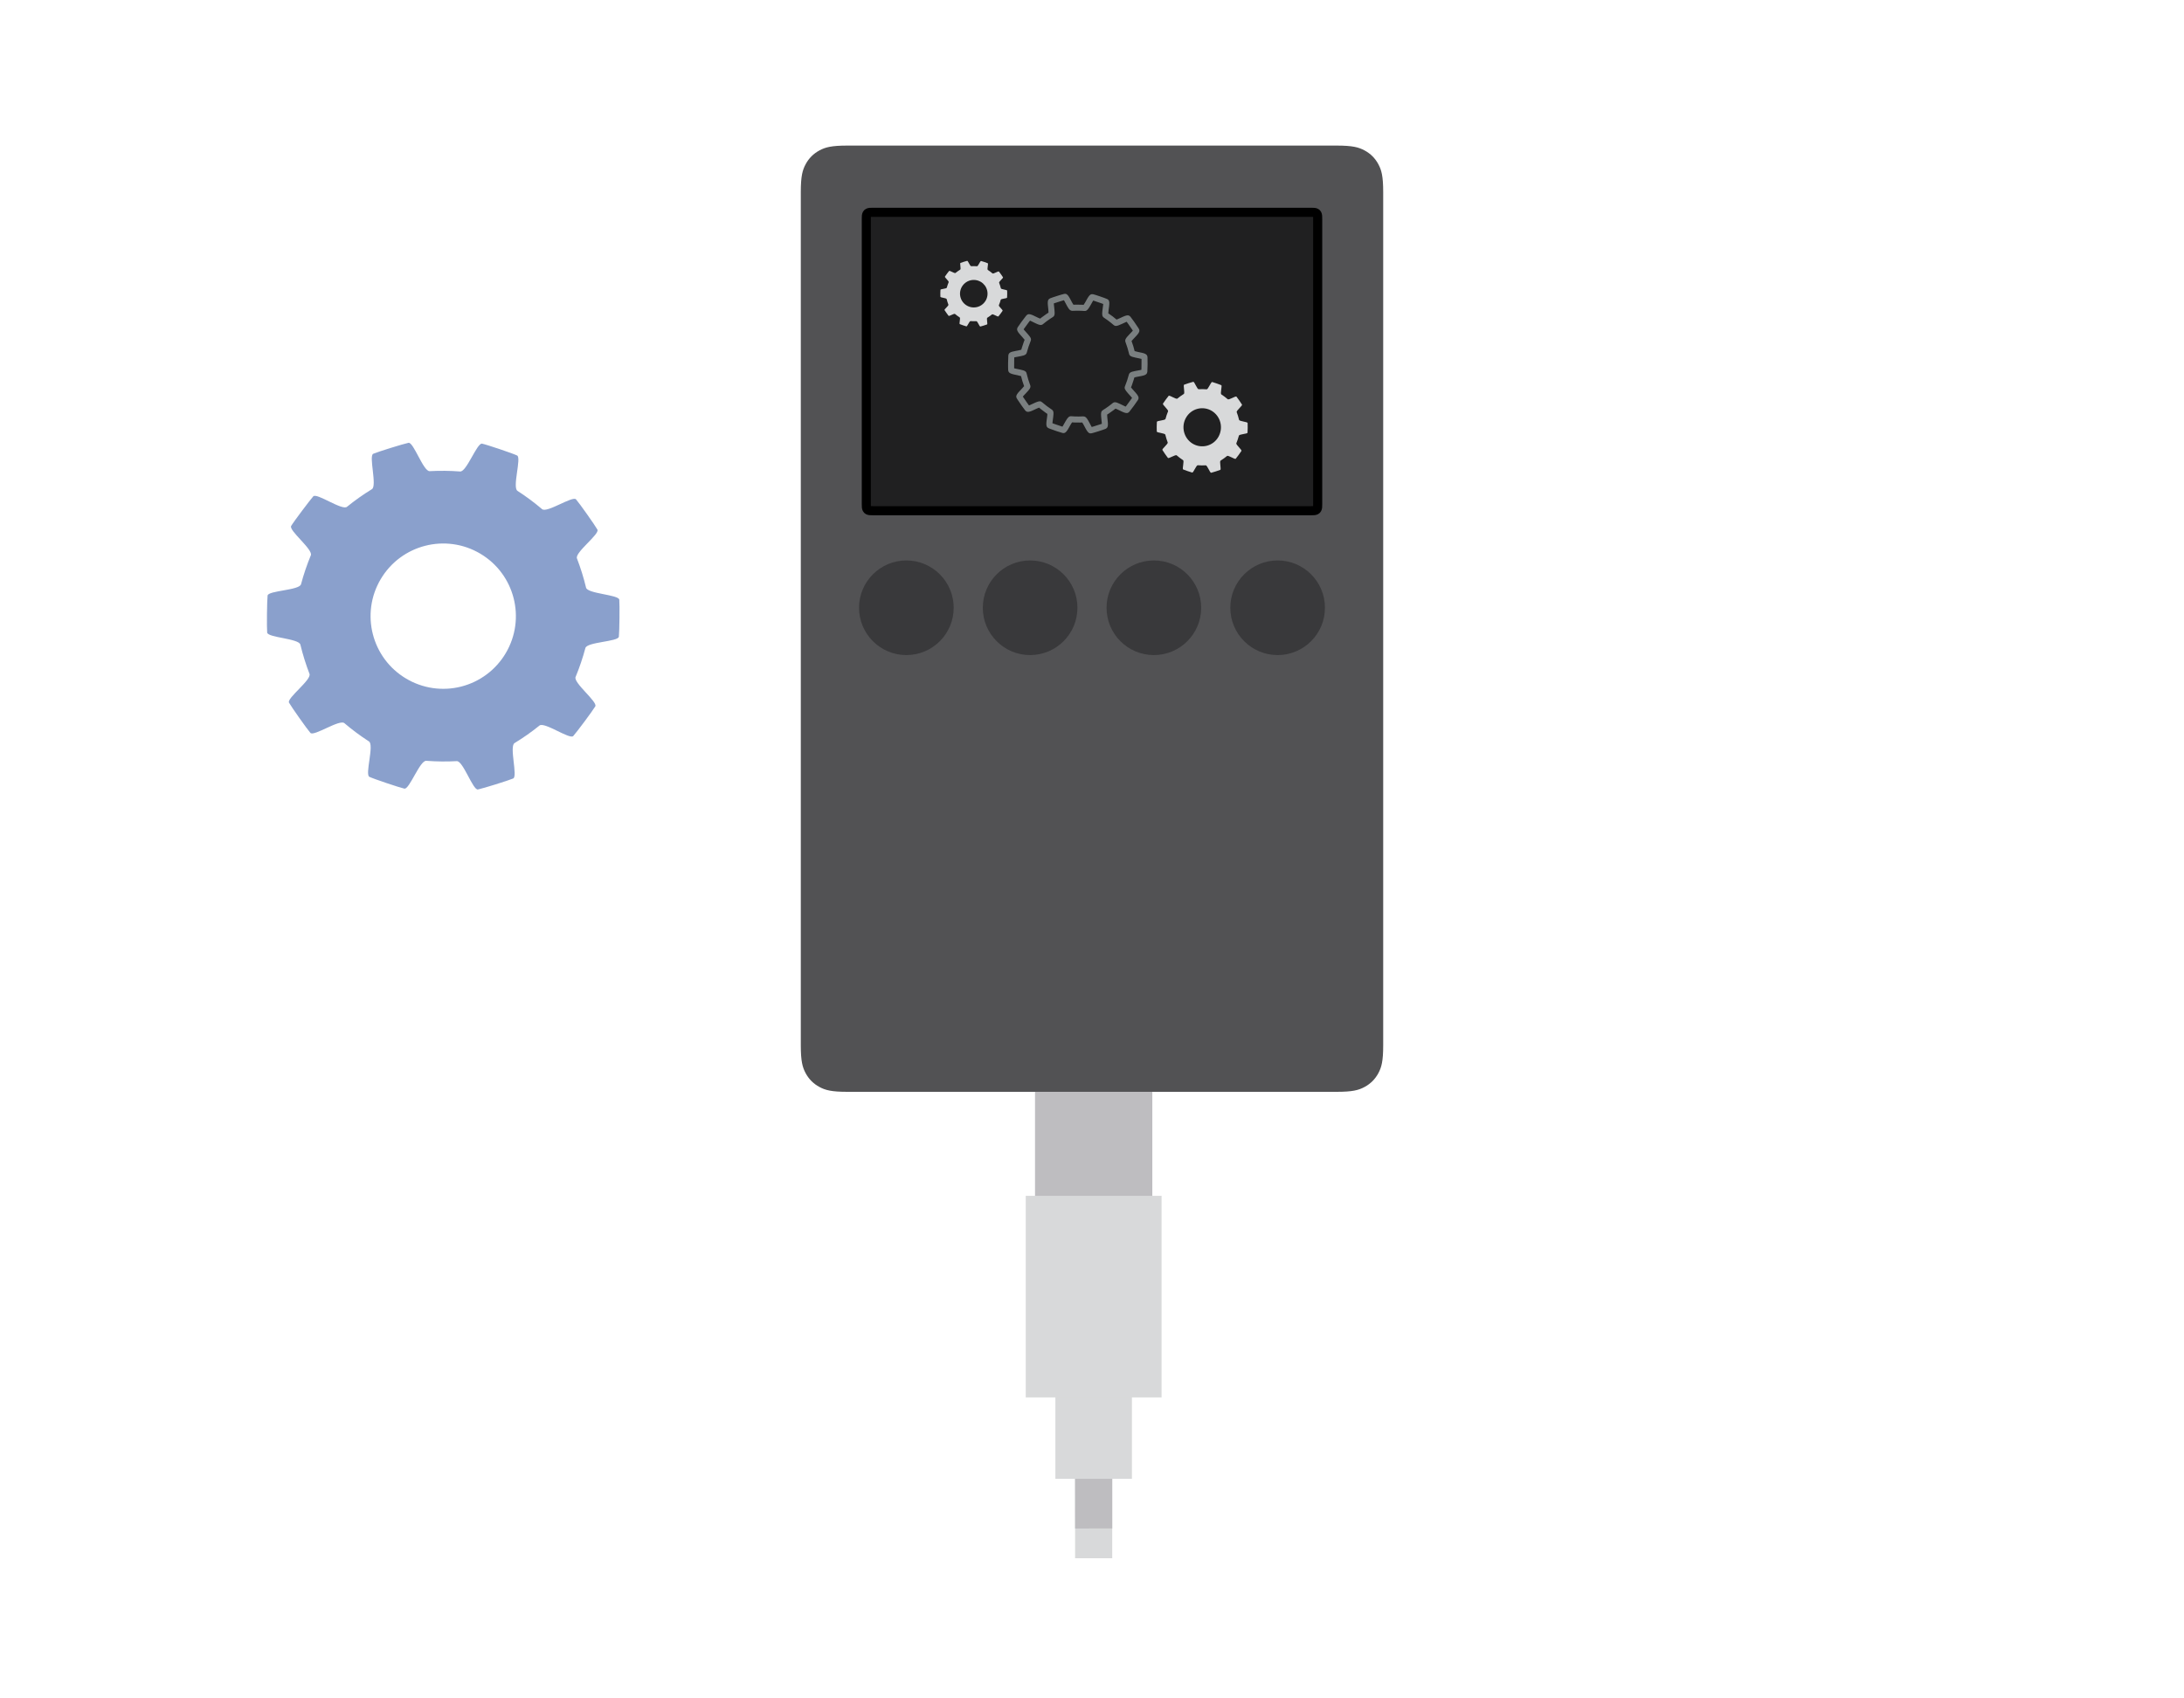 <svg width="360" height="280" viewBox="0 0 360 280" fill="none" xmlns="http://www.w3.org/2000/svg">
<path d="M183.334 219.512V256.897H177.214V219.512H183.334Z" fill="#D8D9DA"/>
<path d="M170.608 179.595H189.943V215.815H170.608V179.595ZM183.32 225.087L183.337 251.983L177.217 251.987L177.2 225.091L183.32 225.087Z" fill="#BEBDC0"/>
<path d="M173.965 206.897H186.583V243.804H173.965V206.897Z" fill="#D8D9DA"/>
<path d="M169.081 197.147H191.468V230.382H169.081V197.147Z" fill="#D8D9DA"/>
<path fill-rule="evenodd" clip-rule="evenodd" d="M139.692 24H220.308C222.983 24 223.953 24.279 224.931 24.801C225.908 25.324 226.676 26.092 227.199 27.07C227.722 28.047 228 29.017 228 31.692V172.308C228 174.983 227.722 175.953 227.199 176.931C226.676 177.908 225.908 178.676 224.931 179.199C223.953 179.722 222.983 180 220.308 180H139.692C137.017 180 136.047 179.722 135.069 179.199C134.092 178.676 133.324 177.908 132.801 176.931C132.278 175.953 132 174.983 132 172.308V31.692C132 29.017 132.278 28.047 132.801 27.07C133.324 26.092 134.092 25.324 135.069 24.801C136.047 24.279 137.017 24 139.692 24Z" fill="#525254"/>
<path d="M149.401 107.997C153.708 107.997 157.201 104.504 157.201 100.197C157.201 95.889 153.708 92.397 149.401 92.397C145.093 92.397 141.601 95.889 141.601 100.197C141.601 104.504 145.093 107.997 149.401 107.997Z" fill="#39393B"/>
<path d="M169.8 107.997C174.108 107.997 177.6 104.504 177.6 100.197C177.6 95.889 174.108 92.397 169.8 92.397C165.492 92.397 162 95.889 162 100.197C162 104.504 165.492 107.997 169.8 107.997Z" fill="#39393B"/>
<path d="M190.199 107.997C194.507 107.997 197.999 104.504 197.999 100.197C197.999 95.889 194.507 92.397 190.199 92.397C185.892 92.397 182.399 95.889 182.399 100.197C182.399 104.504 185.892 107.997 190.199 107.997Z" fill="#39393B"/>
<path d="M210.599 107.997C214.907 107.997 218.399 104.504 218.399 100.197C218.399 95.889 214.907 92.397 210.599 92.397C206.291 92.397 202.799 95.889 202.799 100.197C202.799 104.504 206.291 107.997 210.599 107.997Z" fill="#39393B"/>
<path fill-rule="evenodd" clip-rule="evenodd" d="M216.182 35C216.58 35.001 216.751 35.011 216.914 35.098C216.995 35.142 217.058 35.205 217.102 35.286C217.195 35.46 217.2 35.645 217.2 36.107V83.092C217.2 83.555 217.195 83.739 217.102 83.913C217.058 83.994 216.995 84.058 216.914 84.101C216.74 84.194 216.555 84.2 216.093 84.2H143.908C143.445 84.2 143.261 84.194 143.087 84.101C143.006 84.058 142.942 83.994 142.899 83.913C142.806 83.739 142.8 83.555 142.8 83.092L142.8 36.018C142.801 35.62 142.812 35.448 142.899 35.286C142.942 35.205 143.006 35.142 143.087 35.098C143.261 35.005 143.445 34.999 143.908 34.999L216.182 35Z" fill="#202021" stroke="black" stroke-width="1.5"/>
<path d="M164.975 47.526C164.9 47.217 164.805 46.913 164.69 46.616C164.612 46.434 165.407 45.848 165.33 45.713C165.12 45.389 164.897 45.075 164.661 44.769C164.555 44.647 163.745 45.208 163.598 45.072C163.355 44.866 163.098 44.676 162.83 44.504C162.658 44.402 162.958 43.465 162.816 43.397C162.674 43.329 161.877 43.062 161.721 43.027C161.565 42.99 161.235 43.922 161.038 43.897C160.722 43.872 160.405 43.868 160.088 43.886C159.888 43.904 159.575 42.969 159.423 43.001C159.271 43.033 158.468 43.281 158.321 43.344C158.174 43.406 158.449 44.352 158.278 44.449C158.007 44.615 157.748 44.799 157.501 44.999C157.353 45.127 156.554 44.554 156.444 44.673C156.334 44.792 155.839 45.46 155.756 45.599C155.673 45.739 156.457 46.34 156.373 46.526C156.252 46.817 156.15 47.116 156.068 47.421C156.024 47.617 155.044 47.62 155.021 47.778C154.998 47.938 154.993 48.774 155.009 48.93C155.024 49.086 156.008 49.116 156.046 49.314C156.121 49.624 156.216 49.928 156.33 50.224C156.408 50.407 155.612 50.993 155.69 51.121C155.769 51.249 156.251 51.943 156.358 52.065C156.466 52.187 157.275 51.626 157.422 51.762C157.665 51.968 157.922 52.158 158.189 52.33C158.362 52.432 158.062 53.369 158.204 53.435C158.346 53.502 159.143 53.772 159.298 53.808C159.452 53.844 159.785 52.912 159.981 52.938C160.298 52.962 160.616 52.966 160.933 52.948C161.131 52.93 161.445 53.865 161.597 53.833C161.749 53.801 162.55 53.553 162.699 53.49C162.847 53.428 162.571 52.482 162.742 52.385C163.012 52.219 163.272 52.035 163.518 51.835C163.666 51.707 164.466 52.28 164.576 52.161C164.686 52.041 165.181 51.374 165.264 51.235C165.347 51.095 164.562 50.492 164.649 50.318C164.77 50.027 164.872 49.728 164.954 49.423C164.998 49.227 165.978 49.224 166.001 49.066C166.024 48.907 166.029 48.07 166.014 47.914C165.999 47.758 165.014 47.721 164.975 47.526ZM162.465 49.574C162.237 49.96 161.898 50.27 161.494 50.465C161.089 50.659 160.635 50.728 160.191 50.665C159.746 50.602 159.33 50.407 158.996 50.108C158.662 49.808 158.424 49.416 158.312 48.98C158.201 48.545 158.221 48.087 158.371 47.663C158.52 47.24 158.792 46.87 159.151 46.601C159.51 46.332 159.942 46.175 160.39 46.151C160.839 46.127 161.284 46.237 161.67 46.466C162.188 46.773 162.562 47.274 162.711 47.857C162.86 48.44 162.771 49.059 162.464 49.577V49.574H162.465ZM204.239 69.211C204.139 68.783 204.01 68.362 203.854 67.951C203.748 67.698 204.831 66.888 204.725 66.701C204.44 66.253 204.137 65.817 203.816 65.394C203.672 65.228 202.569 66 202.369 65.813C202.039 65.528 201.69 65.265 201.324 65.026C201.089 64.884 201.499 63.587 201.305 63.496C200.816 63.302 200.319 63.13 199.815 62.98C199.602 62.93 199.153 64.22 198.885 64.184C198.455 64.15 198.022 64.145 197.591 64.17C197.321 64.195 196.895 62.9 196.688 62.944C196.182 63.082 195.682 63.24 195.188 63.419C194.988 63.506 195.363 64.815 195.129 64.949C194.761 65.18 194.409 65.435 194.072 65.712C193.872 65.889 192.784 65.095 192.634 65.26C192.484 65.425 191.81 66.35 191.697 66.543C191.584 66.736 192.647 67.568 192.535 67.816C192.37 68.22 192.231 68.634 192.119 69.056C192.059 69.326 190.726 69.329 190.694 69.549C190.663 69.769 190.656 70.929 190.677 71.144C190.697 71.358 192.037 71.401 192.089 71.675C192.192 72.104 192.321 72.525 192.476 72.937C192.582 73.188 191.499 73.991 191.605 74.186C191.888 74.635 192.192 75.071 192.514 75.493C192.66 75.662 193.761 74.886 193.961 75.073C194.291 75.359 194.641 75.621 195.006 75.86C195.241 76.002 194.831 77.299 195.025 77.393C195.218 77.487 196.303 77.857 196.515 77.906C196.728 77.956 197.177 76.666 197.443 76.702C197.874 76.736 198.307 76.74 198.739 76.716C199.009 76.691 199.435 77.986 199.642 77.942C200.149 77.804 200.649 77.646 201.142 77.467C201.344 77.378 200.967 76.071 201.201 75.937C201.568 75.707 201.921 75.453 202.256 75.177C202.458 74.999 203.546 75.791 203.696 75.627C203.846 75.461 204.52 74.537 204.633 74.343C204.746 74.15 203.683 73.318 203.795 73.07C203.961 72.666 204.1 72.252 204.211 71.83C204.271 71.558 205.604 71.555 205.636 71.335C205.667 71.115 205.674 69.957 205.653 69.741C205.633 69.524 204.293 69.477 204.239 69.211ZM200.823 72.046C200.621 72.399 200.349 72.708 200.026 72.955C199.702 73.202 199.332 73.382 198.938 73.484C198.544 73.586 198.133 73.609 197.73 73.55C197.327 73.492 196.94 73.354 196.591 73.144C195.124 72.258 194.641 70.33 195.511 68.838C195.714 68.485 195.985 68.175 196.308 67.928C196.632 67.681 197.001 67.501 197.395 67.399C197.789 67.296 198.199 67.273 198.602 67.331C199.005 67.389 199.392 67.527 199.741 67.737C200.45 68.166 200.96 68.859 201.16 69.663C201.363 70.471 201.242 71.326 200.823 72.046Z" fill="#D8D9DA"/>
<path d="M171.167 67.11L171.548 67.429C171.809 67.64 172.074 67.84 172.344 68.031L172.637 68.231V68.293L172.629 68.456L172.608 68.666L172.512 69.386C172.499 69.486 172.489 69.587 172.482 69.688L172.478 69.755C172.458 70.178 172.508 70.431 172.838 70.591L173.031 70.672C173.571 70.886 174.831 71.312 175.136 71.379C175.508 71.459 175.699 71.282 175.948 70.912L176.039 70.772L176.149 70.585L176.436 70.072L176.503 69.956C176.589 69.811 176.657 69.707 176.716 69.63L177.054 69.652C177.386 69.667 177.715 69.671 178.043 69.664L178.386 69.65C178.426 69.701 178.472 69.772 178.526 69.864L178.752 70.277L178.97 70.687C179.032 70.801 179.07 70.863 179.124 70.949C179.365 71.326 179.555 71.509 179.932 71.432C180.283 71.361 181.907 70.846 182.232 70.703C182.538 70.569 182.615 70.35 182.622 69.999V69.877C182.62 69.782 182.615 69.687 182.606 69.593L182.52 68.782C182.507 68.658 182.5 68.533 182.5 68.408L182.502 68.344L182.792 68.159C183.068 67.975 183.336 67.783 183.597 67.583L183.867 67.368L183.912 67.382C183.979 67.405 184.054 67.435 184.147 67.477L184.543 67.666L184.936 67.857C185.054 67.913 185.13 67.945 185.224 67.981C185.631 68.137 185.895 68.171 186.15 67.885C186.39 67.617 187.403 66.233 187.585 65.923C187.755 65.633 187.687 65.407 187.482 65.111L187.408 65.009C187.345 64.924 187.279 64.843 187.209 64.764L186.69 64.181C186.628 64.11 186.568 64.036 186.51 63.961L186.467 63.901C186.443 63.865 186.444 63.869 186.38 64.009L186.565 63.533C186.683 63.217 186.788 62.9 186.883 62.581L186.979 62.237L187.035 62.217L187.19 62.175C187.249 62.161 187.315 62.146 187.393 62.131L188.119 61.995C188.277 61.964 188.39 61.937 188.499 61.904C188.862 61.793 189.081 61.657 189.121 61.305C189.161 60.95 189.181 59.216 189.148 58.858C189.117 58.507 188.902 58.365 188.545 58.246L188.375 58.196C188.343 58.187 188.311 58.179 188.278 58.171L187.565 58.019C187.402 57.987 187.24 57.947 187.081 57.897L187.026 57.877L187.068 58.04C186.914 57.383 186.716 56.738 186.478 56.107L186.526 56.212C186.532 56.22 186.536 56.219 186.542 56.213L186.552 56.2C186.593 56.144 186.644 56.082 186.709 56.007L187.011 55.681L187.321 55.353C187.391 55.277 187.437 55.223 187.485 55.164L187.522 55.118C187.794 54.777 187.905 54.538 187.723 54.21L187.613 54.03C187.299 53.536 186.533 52.443 186.331 52.209C186.107 51.949 185.869 51.945 185.527 52.054L185.409 52.094C185.314 52.128 185.238 52.159 185.119 52.212L184.668 52.421C184.526 52.489 184.381 52.552 184.235 52.612L184.087 52.665C184.047 52.678 184.055 52.678 184.17 52.785C183.667 52.348 183.134 51.945 182.577 51.579L182.658 51.627C182.684 51.639 182.69 51.634 182.692 51.617V51.594C182.694 51.472 182.708 51.323 182.737 51.094L182.818 50.5C182.838 50.342 182.847 50.245 182.852 50.133C182.872 49.71 182.822 49.457 182.49 49.298C182.164 49.142 180.54 48.584 180.192 48.51C179.858 48.439 179.67 48.575 179.455 48.872L179.382 48.977C179.333 49.049 179.286 49.123 179.242 49.199L178.894 49.817L178.827 49.933C178.763 50.045 178.691 50.154 178.613 50.257L178.276 50.237C177.946 50.222 177.616 50.218 177.286 50.225L176.944 50.238C176.871 50.138 176.805 50.034 176.747 49.925L176.36 49.201C176.312 49.111 176.261 49.024 176.206 48.939C175.965 48.562 175.775 48.379 175.398 48.456C175.048 48.527 173.425 49.04 173.098 49.184C172.792 49.317 172.715 49.537 172.708 49.888V50.011C172.71 50.101 172.714 50.184 172.724 50.294L172.809 51.105C172.824 51.266 172.83 51.381 172.829 51.479L172.827 51.543L172.537 51.73C172.26 51.915 171.992 52.109 171.73 52.31L171.46 52.525L171.418 52.512C171.305 52.471 171.194 52.424 171.085 52.372L170.328 52.006C170.273 51.98 170.218 51.956 170.162 51.934L170.108 51.913C169.698 51.755 169.433 51.723 169.179 52.015L169.042 52.182C168.674 52.649 167.894 53.713 167.745 53.969C167.575 54.259 167.644 54.486 167.848 54.781L167.993 54.975C168.042 55.036 168.095 55.099 168.177 55.191L168.463 55.51C168.632 55.698 168.741 55.825 168.818 55.929L168.861 55.989C168.885 56.024 168.884 56.019 168.948 55.879L168.763 56.355C168.646 56.669 168.54 56.987 168.444 57.308L168.347 57.652L168.293 57.671C168.134 57.717 167.972 57.754 167.809 57.782L167.486 57.841C167.266 57.876 167.048 57.923 166.833 57.984C166.468 58.094 166.249 58.23 166.209 58.583C166.169 58.938 166.149 60.672 166.182 61.03C166.213 61.38 166.428 61.523 166.784 61.641C166.89 61.677 167.004 61.707 167.159 61.742L167.765 61.869C167.992 61.917 168.134 61.952 168.248 61.991L168.302 62.01L168.261 61.848C168.421 62.521 168.616 63.158 168.851 63.781L168.804 63.676C168.798 63.668 168.794 63.668 168.787 63.675L168.681 63.81C168.612 63.892 168.541 63.972 168.467 64.05L167.919 64.636C167.879 64.681 167.846 64.722 167.808 64.77C167.536 65.111 167.425 65.35 167.607 65.678L167.717 65.858C168.031 66.352 168.797 67.445 168.999 67.679C169.223 67.939 169.461 67.943 169.803 67.834L170.03 67.754C170.101 67.725 170.176 67.692 170.286 67.642L170.907 67.356C170.978 67.324 171.04 67.298 171.095 67.276L171.243 67.224C171.263 67.217 171.271 67.214 171.26 67.199L171.167 67.11ZM174.8 49.665L175.373 49.493L175.493 49.7L175.805 50.287L175.965 50.576C176.243 51.053 176.435 51.246 176.775 51.246L176.871 51.241C177.313 51.217 177.767 51.215 178.224 51.235L178.68 51.263C179.1 51.313 179.304 51.097 179.674 50.466L180.138 49.65L180.202 49.549L180.308 49.582C180.641 49.687 181.14 49.856 181.525 49.995L181.85 50.114L181.84 50.25L181.719 51.175C181.632 51.892 181.663 52.155 181.964 52.372L182.039 52.422C182.417 52.67 182.789 52.942 183.147 53.232L183.502 53.529C183.836 53.842 184.092 53.787 184.918 53.407L185.599 53.094L185.717 53.046L186.063 53.527C186.28 53.836 186.519 54.183 186.679 54.426L186.731 54.505L186.65 54.603C186.561 54.702 186.47 54.8 186.377 54.896L186.232 55.048C185.528 55.792 185.358 56.026 185.551 56.479C185.763 57.043 185.946 57.64 186.09 58.247C186.168 58.668 186.37 58.783 187.163 58.957L187.825 59.094L188.103 59.158L188.161 59.174L188.164 59.297C188.168 59.642 188.164 60.15 188.154 60.56L188.141 60.965L187.906 61.018L187.143 61.16C186.357 61.314 186.143 61.43 186.046 61.864C185.893 62.448 185.696 63.038 185.462 63.613C185.29 63.988 185.39 64.21 185.885 64.781L186.463 65.43L186.601 65.6L186.547 65.68C186.34 65.978 186.007 66.436 185.748 66.78L185.553 67.035L185.433 66.985L184.601 66.583C183.901 66.253 183.662 66.223 183.333 66.518C182.99 66.798 182.623 67.07 182.242 67.324L181.856 67.572C181.512 67.772 181.449 67.99 181.505 68.668L181.611 69.703L181.62 69.866L181.51 69.906C181.177 70.019 180.676 70.18 180.284 70.298L179.956 70.394L179.836 70.188L179.526 69.601L179.364 69.312C179.087 68.835 178.894 68.642 178.554 68.643L178.458 68.648C178.017 68.672 177.562 68.674 177.106 68.654L176.649 68.626C176.231 68.576 176.026 68.791 175.656 69.423L175.192 70.239L175.128 70.339L175.051 70.316C174.625 70.18 174.201 70.037 173.78 69.886L173.478 69.774L173.497 69.569L173.609 68.729C173.707 67.933 173.665 67.692 173.286 67.464C172.788 67.136 172.296 66.764 171.828 66.36C171.538 66.09 171.308 66.094 170.714 66.347L169.792 66.768L169.612 66.841L169.267 66.361C169.058 66.064 168.852 65.764 168.651 65.462L168.598 65.381L168.761 65.196L169.098 64.839C169.754 64.147 169.945 63.896 169.813 63.498L169.78 63.41C169.563 62.832 169.383 62.241 169.24 61.641C169.162 61.221 168.959 61.105 168.167 60.931L167.503 60.794C167.41 60.775 167.318 60.753 167.226 60.73L167.168 60.713L167.166 60.591C167.162 60.246 167.166 59.738 167.176 59.328L167.188 58.922L167.332 58.889L168.187 58.729C168.975 58.574 169.187 58.459 169.282 58.021C169.435 57.441 169.632 56.851 169.866 56.276C170.038 55.901 169.938 55.678 169.443 55.108L168.867 54.461L168.728 54.29L168.779 54.218C168.983 53.926 169.317 53.471 169.579 53.123L169.781 52.859L169.897 52.909L170.729 53.312C171.377 53.617 171.629 53.665 171.926 53.435L171.996 53.377C172.34 53.093 172.706 52.82 173.089 52.564L173.475 52.314C173.843 52.101 173.889 51.866 173.811 51.067L173.718 50.185L173.709 50.02L173.82 49.982C174.086 49.891 174.46 49.77 174.8 49.665Z" fill="#7A7F80"/>
<path d="M94.881 111.599C95.521 110.053 96.058 108.467 96.489 106.85C96.723 105.82 101.913 105.804 102.01 104.967C102.108 104.13 102.158 99.715 102.08 98.872C102.002 98.03 96.795 97.893 96.6 96.87C96.207 95.239 95.708 93.635 95.106 92.069C94.692 91.109 98.892 88.049 98.475 87.309C98.058 86.569 95.515 82.969 94.953 82.33C94.392 81.69 90.122 84.644 89.343 83.93C88.066 82.842 86.719 81.84 85.309 80.93C84.397 80.374 85.997 75.448 85.234 75.09C84.472 74.73 80.28 73.315 79.46 73.142C78.64 72.97 76.892 77.849 75.844 77.729C74.178 77.602 72.506 77.583 70.837 77.674C69.791 77.771 68.167 72.836 67.334 73.004C66.503 73.17 62.305 74.474 61.524 74.811C60.742 75.148 62.208 80.13 61.293 80.653C59.867 81.526 58.499 82.493 57.201 83.548C56.419 84.235 52.194 81.201 51.638 81.829C51.081 82.458 48.433 85.966 47.994 86.709C47.554 87.451 51.671 90.616 51.232 91.559C50.593 93.106 50.054 94.692 49.621 96.308C49.396 97.334 44.205 97.351 44.108 98.188C44.01 99.025 43.96 103.44 44.038 104.283C44.116 105.126 49.323 105.262 49.515 106.288C49.911 107.918 50.411 109.521 51.012 111.087C51.423 112.049 47.226 115.107 47.643 115.846C48.06 116.586 50.603 120.186 51.165 120.826C51.727 121.465 55.997 118.514 56.775 119.228C58.053 120.315 59.401 121.317 60.809 122.228C61.719 122.767 60.122 127.707 60.884 128.068C61.646 128.43 65.838 129.84 66.659 130.016C67.479 130.191 69.226 125.306 70.275 125.429C71.941 125.555 73.613 125.574 75.282 125.484C76.328 125.384 77.952 130.319 78.784 130.152C79.615 129.985 83.816 128.678 84.594 128.342C85.374 128.005 83.91 123.022 84.825 122.5C86.25 121.632 87.617 120.671 88.915 119.623C89.696 118.933 93.921 121.968 94.492 121.343C95.062 120.717 97.685 117.193 98.124 116.455C98.564 115.718 94.444 112.539 94.881 111.598V111.599ZM66.948 111.877C61.261 108.501 59.387 101.155 62.761 95.468C66.136 89.781 73.481 87.906 79.17 91.28C84.857 94.654 86.733 102 83.36 107.687C82.559 109.042 81.499 110.225 80.24 111.168C78.981 112.112 77.548 112.799 76.024 113.188C74.499 113.577 72.913 113.662 71.356 113.437C69.798 113.212 68.3 112.682 66.948 111.877Z" fill="#17439a" fill-opacity="0.5"/>
</svg>
